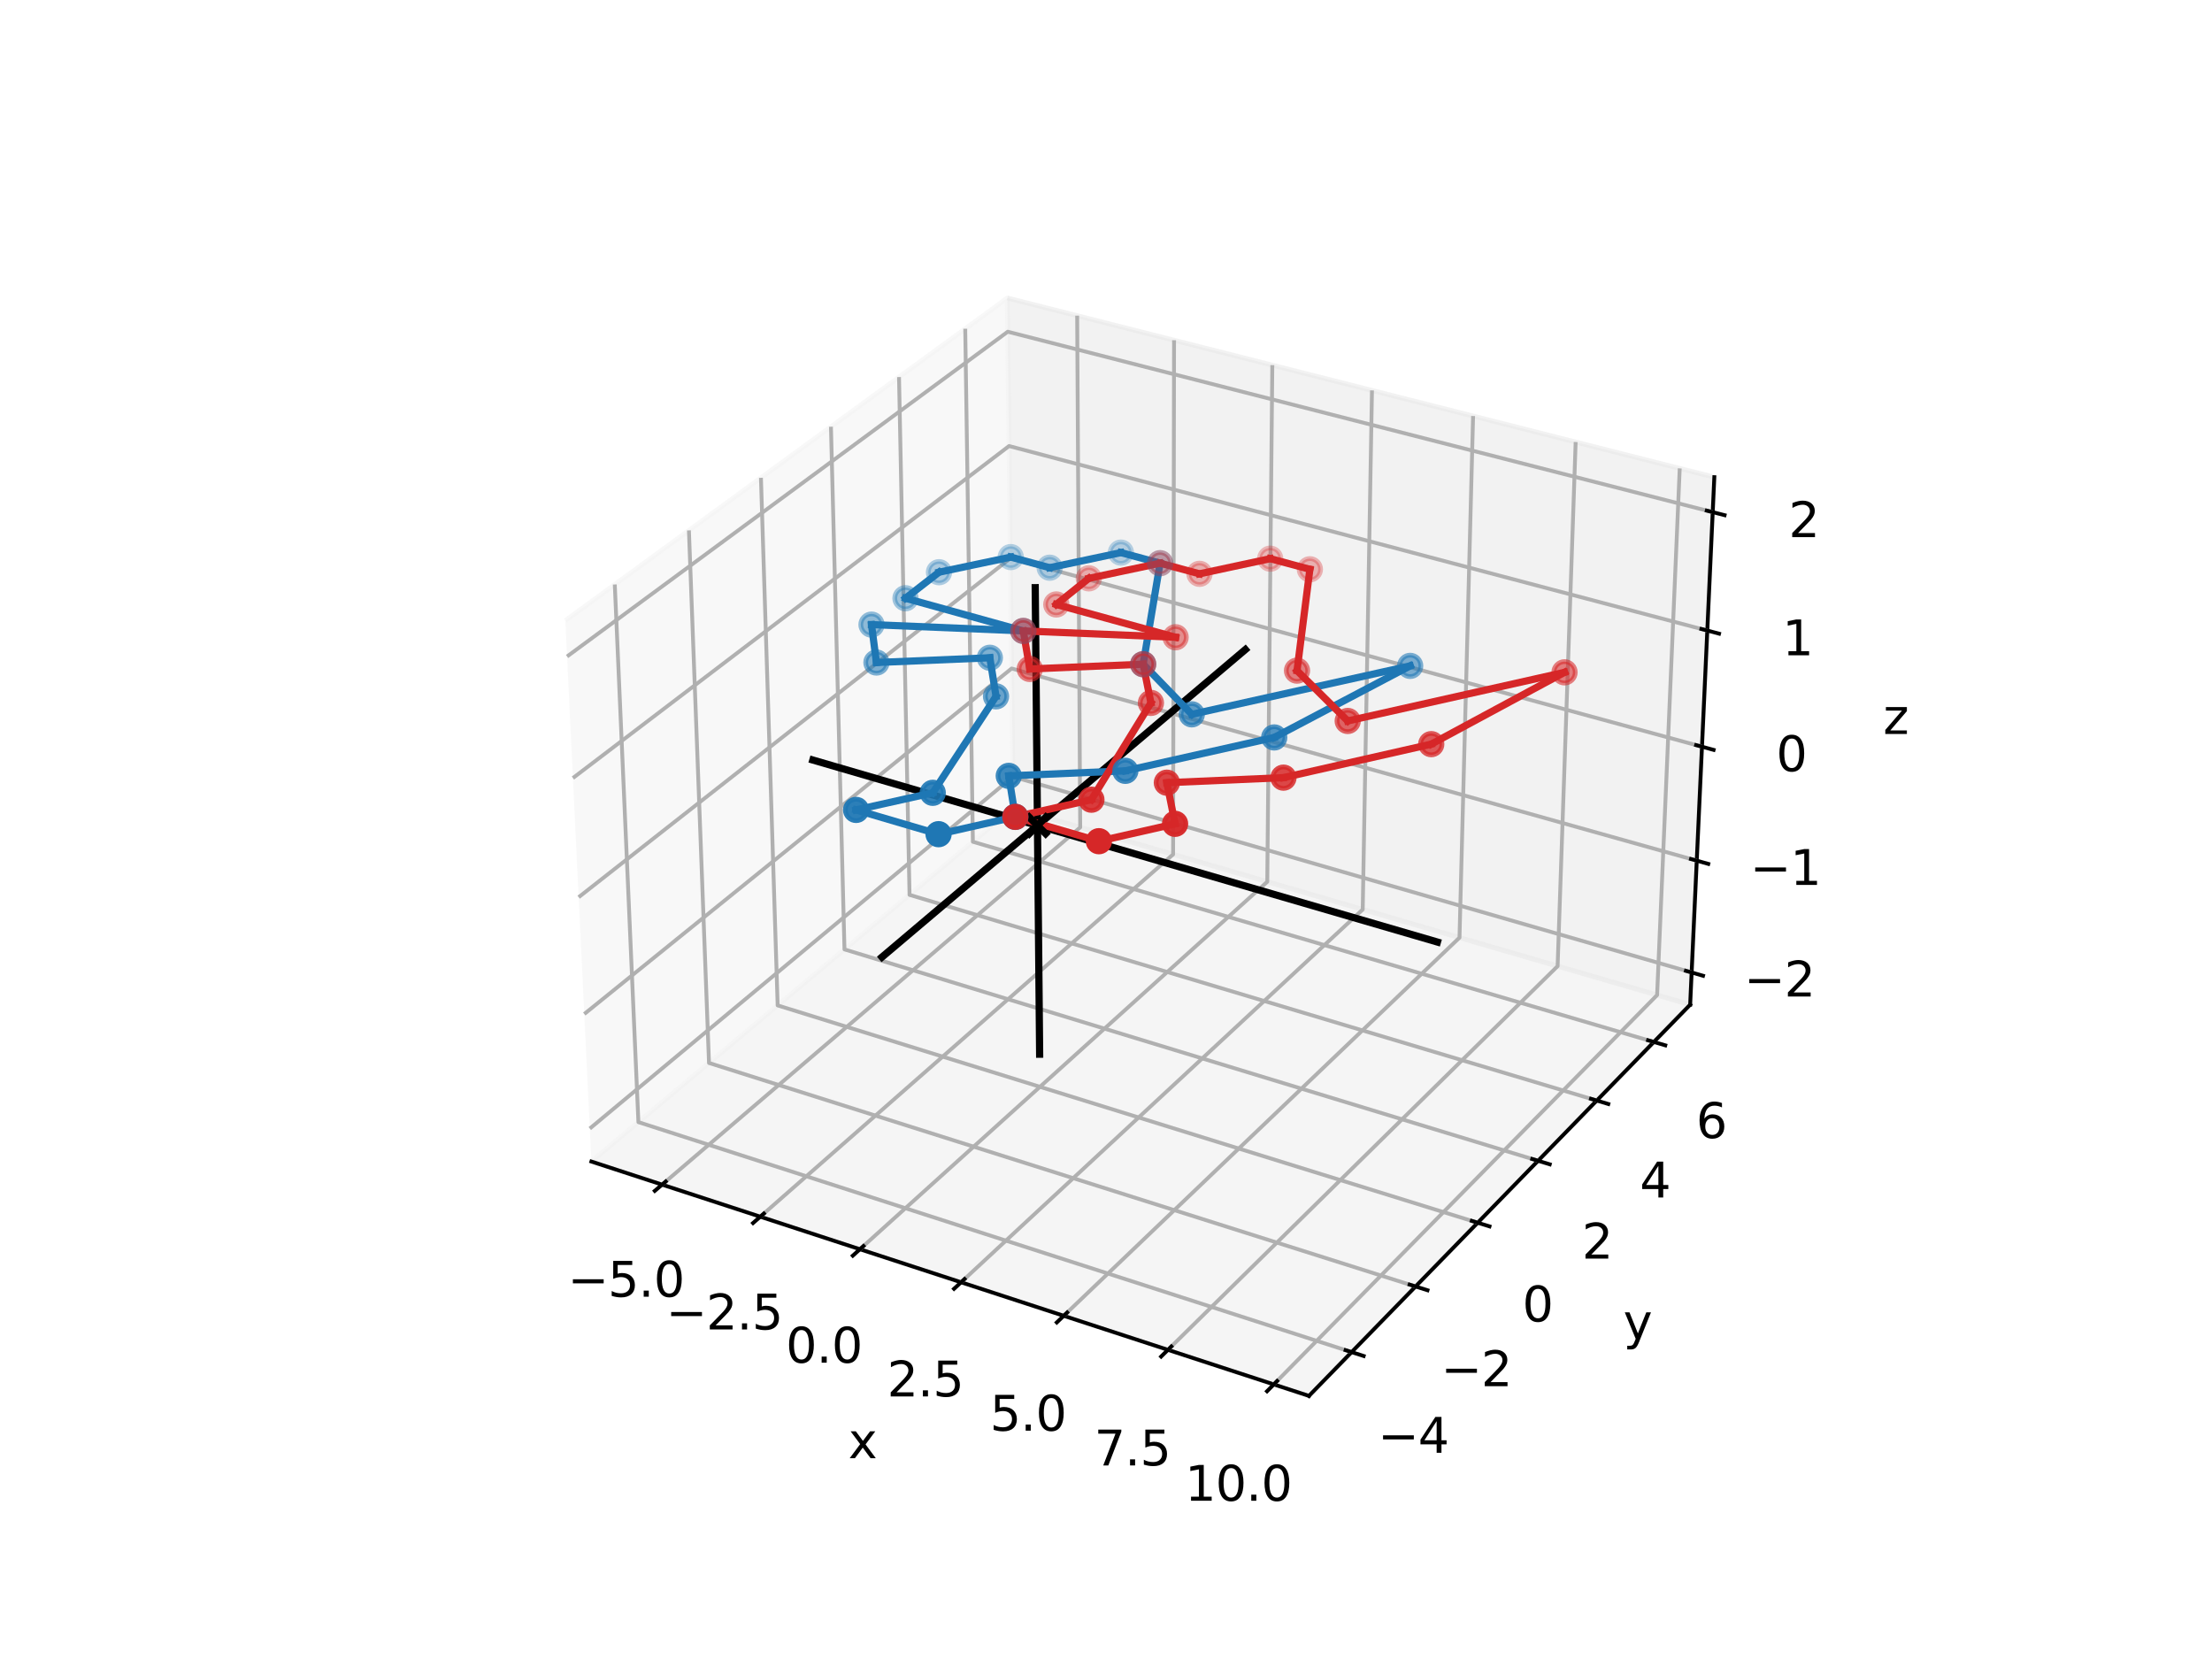 <?xml version="1.0" encoding="utf-8" standalone="no"?>
<!DOCTYPE svg PUBLIC "-//W3C//DTD SVG 1.1//EN"
  "http://www.w3.org/Graphics/SVG/1.1/DTD/svg11.dtd">
<svg xmlns:xlink="http://www.w3.org/1999/xlink" width="460.8pt" height="345.6pt" viewBox="0 0 460.8 345.6" xmlns="http://www.w3.org/2000/svg" version="1.1">
 <defs>
  <style type="text/css">*{stroke-linejoin: round; stroke-linecap: butt}</style>
 </defs>
 <g id="figure_1">
  <g id="patch_1">
   <path d="M 0 345.6 
L 460.8 345.6 
L 460.8 0 
L 0 0 
z
" style="fill: #ffffff"/>
  </g>
  <g id="patch_2">
   <path d="M 103.104 307.584 
L 369.216 307.584 
L 369.216 41.472 
L 103.104 41.472 
z
" style="fill: #ffffff"/>
  </g>
  <g id="pane3d_1">
   <g id="patch_3">
    <path d="M 123.197 241.969 
L 211.076 168.307 
L 209.855 62.074 
L 117.77 129.273 
" style="fill: #f2f2f2; opacity: 0.5; stroke: #f2f2f2; stroke-linejoin: miter"/>
   </g>
  </g>
  <g id="pane3d_2">
   <g id="patch_4">
    <path d="M 211.076 168.307 
L 352.09 209.295 
L 357.123 99.402 
L 209.855 62.074 
" style="fill: #e6e6e6; opacity: 0.5; stroke: #e6e6e6; stroke-linejoin: miter"/>
   </g>
  </g>
  <g id="pane3d_3">
   <g id="patch_5">
    <path d="M 123.197 241.969 
L 272.679 290.79 
L 352.09 209.295 
L 211.076 168.307 
" style="fill: #ececec; opacity: 0.5; stroke: #ececec; stroke-linejoin: miter"/>
   </g>
  </g>
  <g id="axis3d_1">
   <g id="line2d_1">
    <path d="M 123.197 241.969 
L 272.679 290.79 
" style="fill: none; stroke: #000000; stroke-width: 0.8; stroke-linecap: square"/>
   </g>
   <g id="text_1">
    <!-- x -->
    <g transform="translate(176.717 303.768) scale(0.1 -0.1)">
     <defs>
      <path id="DejaVuSans-78" d="M 3513 3500 
L 2247 1797 
L 3578 0 
L 2900 0 
L 1881 1375 
L 863 0 
L 184 0 
L 1544 1831 
L 300 3500 
L 978 3500 
L 1906 2253 
L 2834 3500 
L 3513 3500 
z
" transform="scale(0.016)"/>
     </defs>
     <use xlink:href="#DejaVuSans-78"/>
    </g>
   </g>
   <g id="Line3DCollection_1">
    <path d="M 137.925 246.779 
L 225.025 172.362 
L 224.394 65.759 
" style="fill: none; stroke: #b0b0b0; stroke-width: 0.8"/>
    <path d="M 158.379 253.46 
L 244.377 177.987 
L 244.577 70.875 
" style="fill: none; stroke: #b0b0b0; stroke-width: 0.8"/>
    <path d="M 179.138 260.239 
L 263.994 183.689 
L 265.046 76.063 
" style="fill: none; stroke: #b0b0b0; stroke-width: 0.8"/>
    <path d="M 200.207 267.121 
L 283.879 189.468 
L 285.808 81.326 
" style="fill: none; stroke: #b0b0b0; stroke-width: 0.8"/>
    <path d="M 221.594 274.106 
L 304.039 195.328 
L 306.87 86.665 
" style="fill: none; stroke: #b0b0b0; stroke-width: 0.8"/>
    <path d="M 243.305 281.197 
L 324.478 201.269 
L 328.237 92.081 
" style="fill: none; stroke: #b0b0b0; stroke-width: 0.8"/>
    <path d="M 265.349 288.396 
L 345.204 207.293 
L 349.917 97.576 
" style="fill: none; stroke: #b0b0b0; stroke-width: 0.8"/>
   </g>
   <g id="xtick_1">
    <g id="line2d_2">
     <path d="M 138.683 246.131 
L 136.404 248.078 
" style="fill: none; stroke: #000000; stroke-width: 0.8; stroke-linecap: square"/>
    </g>
    <g id="text_2">
     <!-- −5.0 -->
     <g transform="translate(118.26 270.128) scale(0.1 -0.1)">
      <defs>
       <path id="DejaVuSans-2212" d="M 678 2272 
L 4684 2272 
L 4684 1741 
L 678 1741 
L 678 2272 
z
" transform="scale(0.016)"/>
       <path id="DejaVuSans-35" d="M 691 4666 
L 3169 4666 
L 3169 4134 
L 1269 4134 
L 1269 2991 
Q 1406 3038 1543 3061 
Q 1681 3084 1819 3084 
Q 2600 3084 3056 2656 
Q 3513 2228 3513 1497 
Q 3513 744 3044 326 
Q 2575 -91 1722 -91 
Q 1428 -91 1123 -41 
Q 819 9 494 109 
L 494 744 
Q 775 591 1075 516 
Q 1375 441 1709 441 
Q 2250 441 2565 725 
Q 2881 1009 2881 1497 
Q 2881 1984 2565 2268 
Q 2250 2553 1709 2553 
Q 1456 2553 1204 2497 
Q 953 2441 691 2322 
L 691 4666 
z
" transform="scale(0.016)"/>
       <path id="DejaVuSans-2e" d="M 684 794 
L 1344 794 
L 1344 0 
L 684 0 
L 684 794 
z
" transform="scale(0.016)"/>
       <path id="DejaVuSans-30" d="M 2034 4250 
Q 1547 4250 1301 3770 
Q 1056 3291 1056 2328 
Q 1056 1369 1301 889 
Q 1547 409 2034 409 
Q 2525 409 2770 889 
Q 3016 1369 3016 2328 
Q 3016 3291 2770 3770 
Q 2525 4250 2034 4250 
z
M 2034 4750 
Q 2819 4750 3233 4129 
Q 3647 3509 3647 2328 
Q 3647 1150 3233 529 
Q 2819 -91 2034 -91 
Q 1250 -91 836 529 
Q 422 1150 422 2328 
Q 422 3509 836 4129 
Q 1250 4750 2034 4750 
z
" transform="scale(0.016)"/>
      </defs>
      <use xlink:href="#DejaVuSans-2212"/>
      <use xlink:href="#DejaVuSans-35" x="83.789"/>
      <use xlink:href="#DejaVuSans-2e" x="147.412"/>
      <use xlink:href="#DejaVuSans-30" x="179.199"/>
     </g>
    </g>
   </g>
   <g id="xtick_2">
    <g id="line2d_3">
     <path d="M 159.129 252.802 
L 156.877 254.778 
" style="fill: none; stroke: #000000; stroke-width: 0.8; stroke-linecap: square"/>
    </g>
    <g id="text_3">
     <!-- −2.5 -->
     <g transform="translate(138.736 276.95) scale(0.1 -0.1)">
      <defs>
       <path id="DejaVuSans-32" d="M 1228 531 
L 3431 531 
L 3431 0 
L 469 0 
L 469 531 
Q 828 903 1448 1529 
Q 2069 2156 2228 2338 
Q 2531 2678 2651 2914 
Q 2772 3150 2772 3378 
Q 2772 3750 2511 3984 
Q 2250 4219 1831 4219 
Q 1534 4219 1204 4116 
Q 875 4013 500 3803 
L 500 4441 
Q 881 4594 1212 4672 
Q 1544 4750 1819 4750 
Q 2544 4750 2975 4387 
Q 3406 4025 3406 3419 
Q 3406 3131 3298 2873 
Q 3191 2616 2906 2266 
Q 2828 2175 2409 1742 
Q 1991 1309 1228 531 
z
" transform="scale(0.016)"/>
      </defs>
      <use xlink:href="#DejaVuSans-2212"/>
      <use xlink:href="#DejaVuSans-32" x="83.789"/>
      <use xlink:href="#DejaVuSans-2e" x="147.412"/>
      <use xlink:href="#DejaVuSans-35" x="179.199"/>
     </g>
    </g>
   </g>
   <g id="xtick_3">
    <g id="line2d_4">
     <path d="M 179.878 259.572 
L 177.655 261.577 
" style="fill: none; stroke: #000000; stroke-width: 0.8; stroke-linecap: square"/>
    </g>
    <g id="text_4">
     <!-- 0.0 -->
     <g transform="translate(163.706 283.874) scale(0.1 -0.1)">
      <use xlink:href="#DejaVuSans-30"/>
      <use xlink:href="#DejaVuSans-2e" x="63.623"/>
      <use xlink:href="#DejaVuSans-30" x="95.41"/>
     </g>
    </g>
   </g>
   <g id="xtick_4">
    <g id="line2d_5">
     <path d="M 200.937 266.443 
L 198.744 268.479 
" style="fill: none; stroke: #000000; stroke-width: 0.8; stroke-linecap: square"/>
    </g>
    <g id="text_5">
     <!-- 2.5 -->
     <g transform="translate(184.8 290.901) scale(0.1 -0.1)">
      <use xlink:href="#DejaVuSans-32"/>
      <use xlink:href="#DejaVuSans-2e" x="63.623"/>
      <use xlink:href="#DejaVuSans-35" x="95.41"/>
     </g>
    </g>
   </g>
   <g id="xtick_5">
    <g id="line2d_6">
     <path d="M 222.313 273.418 
L 220.151 275.484 
" style="fill: none; stroke: #000000; stroke-width: 0.8; stroke-linecap: square"/>
    </g>
    <g id="text_6">
     <!-- 5.0 -->
     <g transform="translate(206.212 298.035) scale(0.1 -0.1)">
      <use xlink:href="#DejaVuSans-35"/>
      <use xlink:href="#DejaVuSans-2e" x="63.623"/>
      <use xlink:href="#DejaVuSans-30" x="95.41"/>
     </g>
    </g>
   </g>
   <g id="xtick_6">
    <g id="line2d_7">
     <path d="M 244.014 280.498 
L 241.884 282.596 
" style="fill: none; stroke: #000000; stroke-width: 0.8; stroke-linecap: square"/>
    </g>
    <g id="text_7">
     <!-- 7.5 -->
     <g transform="translate(227.951 305.278) scale(0.1 -0.1)">
      <defs>
       <path id="DejaVuSans-37" d="M 525 4666 
L 3525 4666 
L 3525 4397 
L 1831 0 
L 1172 0 
L 2766 4134 
L 525 4134 
L 525 4666 
z
" transform="scale(0.016)"/>
      </defs>
      <use xlink:href="#DejaVuSans-37"/>
      <use xlink:href="#DejaVuSans-2e" x="63.623"/>
      <use xlink:href="#DejaVuSans-35" x="95.41"/>
     </g>
    </g>
   </g>
   <g id="xtick_7">
    <g id="line2d_8">
     <path d="M 266.047 287.687 
L 263.95 289.817 
" style="fill: none; stroke: #000000; stroke-width: 0.8; stroke-linecap: square"/>
    </g>
    <g id="text_8">
     <!-- 10.0 -->
     <g transform="translate(246.843 312.633) scale(0.1 -0.1)">
      <defs>
       <path id="DejaVuSans-31" d="M 794 531 
L 1825 531 
L 1825 4091 
L 703 3866 
L 703 4441 
L 1819 4666 
L 2450 4666 
L 2450 531 
L 3481 531 
L 3481 0 
L 794 0 
L 794 531 
z
" transform="scale(0.016)"/>
      </defs>
      <use xlink:href="#DejaVuSans-31"/>
      <use xlink:href="#DejaVuSans-30" x="63.623"/>
      <use xlink:href="#DejaVuSans-2e" x="127.246"/>
      <use xlink:href="#DejaVuSans-30" x="159.033"/>
     </g>
    </g>
   </g>
  </g>
  <g id="axis3d_2">
   <g id="line2d_9">
    <path d="M 352.09 209.295 
L 272.679 290.79 
" style="fill: none; stroke: #000000; stroke-width: 0.8; stroke-linecap: square"/>
   </g>
   <g id="text_9">
    <!-- y -->
    <g transform="translate(338.173 278.989) scale(0.1 -0.1)">
     <defs>
      <path id="DejaVuSans-79" d="M 2059 -325 
Q 1816 -950 1584 -1140 
Q 1353 -1331 966 -1331 
L 506 -1331 
L 506 -850 
L 844 -850 
Q 1081 -850 1212 -737 
Q 1344 -625 1503 -206 
L 1606 56 
L 191 3500 
L 800 3500 
L 1894 763 
L 2988 3500 
L 3597 3500 
L 2059 -325 
z
" transform="scale(0.016)"/>
     </defs>
     <use xlink:href="#DejaVuSans-79"/>
    </g>
   </g>
   <g id="Line3DCollection_2">
    <path d="M 128.07 121.757 
L 132.993 233.758 
L 281.566 281.67 
" style="fill: none; stroke: #b0b0b0; stroke-width: 0.8"/>
    <path d="M 143.513 110.487 
L 147.698 221.433 
L 294.889 267.997 
" style="fill: none; stroke: #b0b0b0; stroke-width: 0.8"/>
    <path d="M 158.518 99.537 
L 162.001 209.443 
L 307.831 254.716 
" style="fill: none; stroke: #b0b0b0; stroke-width: 0.8"/>
    <path d="M 173.101 88.895 
L 175.921 197.775 
L 320.407 241.81 
" style="fill: none; stroke: #b0b0b0; stroke-width: 0.8"/>
    <path d="M 187.281 78.547 
L 189.472 186.416 
L 332.633 229.263 
" style="fill: none; stroke: #b0b0b0; stroke-width: 0.8"/>
    <path d="M 201.075 68.481 
L 202.669 175.355 
L 344.523 217.061 
" style="fill: none; stroke: #b0b0b0; stroke-width: 0.8"/>
   </g>
   <g id="xtick_8">
    <g id="line2d_10">
     <path d="M 280.314 281.266 
L 284.073 282.478 
" style="fill: none; stroke: #000000; stroke-width: 0.8; stroke-linecap: square"/>
    </g>
    <g id="text_10">
     <!-- −4 -->
     <g transform="translate(287.03 302.64) scale(0.1 -0.1)">
      <defs>
       <path id="DejaVuSans-34" d="M 2419 4116 
L 825 1625 
L 2419 1625 
L 2419 4116 
z
M 2253 4666 
L 3047 4666 
L 3047 1625 
L 3713 1625 
L 3713 1100 
L 3047 1100 
L 3047 0 
L 2419 0 
L 2419 1100 
L 313 1100 
L 313 1709 
L 2253 4666 
z
" transform="scale(0.016)"/>
      </defs>
      <use xlink:href="#DejaVuSans-2212"/>
      <use xlink:href="#DejaVuSans-34" x="83.789"/>
     </g>
    </g>
   </g>
   <g id="xtick_9">
    <g id="line2d_11">
     <path d="M 293.65 267.605 
L 297.371 268.782 
" style="fill: none; stroke: #000000; stroke-width: 0.8; stroke-linecap: square"/>
    </g>
    <g id="text_11">
     <!-- −2 -->
     <g transform="translate(300.175 288.765) scale(0.1 -0.1)">
      <use xlink:href="#DejaVuSans-2212"/>
      <use xlink:href="#DejaVuSans-32" x="83.789"/>
     </g>
    </g>
   </g>
   <g id="xtick_10">
    <g id="line2d_12">
     <path d="M 306.604 254.335 
L 310.288 255.479 
" style="fill: none; stroke: #000000; stroke-width: 0.8; stroke-linecap: square"/>
    </g>
    <g id="text_12">
     <!-- 0 -->
     <g transform="translate(317.132 275.287) scale(0.1 -0.1)">
      <use xlink:href="#DejaVuSans-30"/>
     </g>
    </g>
   </g>
   <g id="xtick_11">
    <g id="line2d_13">
     <path d="M 319.192 241.44 
L 322.839 242.551 
" style="fill: none; stroke: #000000; stroke-width: 0.8; stroke-linecap: square"/>
    </g>
    <g id="text_13">
     <!-- 2 -->
     <g transform="translate(329.539 262.191) scale(0.1 -0.1)">
      <use xlink:href="#DejaVuSans-32"/>
     </g>
    </g>
   </g>
   <g id="xtick_12">
    <g id="line2d_14">
     <path d="M 331.43 228.903 
L 335.041 229.984 
" style="fill: none; stroke: #000000; stroke-width: 0.8; stroke-linecap: square"/>
    </g>
    <g id="text_14">
     <!-- 4 -->
     <g transform="translate(341.601 249.459) scale(0.1 -0.1)">
      <use xlink:href="#DejaVuSans-34"/>
     </g>
    </g>
   </g>
   <g id="xtick_13">
    <g id="line2d_15">
     <path d="M 343.332 216.71 
L 346.908 217.762 
" style="fill: none; stroke: #000000; stroke-width: 0.8; stroke-linecap: square"/>
    </g>
    <g id="text_15">
     <!-- 6 -->
     <g transform="translate(353.331 237.076) scale(0.1 -0.1)">
      <defs>
       <path id="DejaVuSans-36" d="M 2113 2584 
Q 1688 2584 1439 2293 
Q 1191 2003 1191 1497 
Q 1191 994 1439 701 
Q 1688 409 2113 409 
Q 2538 409 2786 701 
Q 3034 994 3034 1497 
Q 3034 2003 2786 2293 
Q 2538 2584 2113 2584 
z
M 3366 4563 
L 3366 3988 
Q 3128 4100 2886 4159 
Q 2644 4219 2406 4219 
Q 1781 4219 1451 3797 
Q 1122 3375 1075 2522 
Q 1259 2794 1537 2939 
Q 1816 3084 2150 3084 
Q 2853 3084 3261 2657 
Q 3669 2231 3669 1497 
Q 3669 778 3244 343 
Q 2819 -91 2113 -91 
Q 1303 -91 875 529 
Q 447 1150 447 2328 
Q 447 3434 972 4092 
Q 1497 4750 2381 4750 
Q 2619 4750 2861 4703 
Q 3103 4656 3366 4563 
z
" transform="scale(0.016)"/>
      </defs>
      <use xlink:href="#DejaVuSans-36"/>
     </g>
    </g>
   </g>
  </g>
  <g id="axis3d_3">
   <g id="line2d_16">
    <path d="M 352.09 209.295 
L 357.123 99.402 
" style="fill: none; stroke: #000000; stroke-width: 0.8; stroke-linecap: square"/>
   </g>
   <g id="text_16">
    <!-- z -->
    <g transform="translate(392.303 152.902) scale(0.1 -0.1)">
     <defs>
      <path id="DejaVuSans-7a" d="M 353 3500 
L 3084 3500 
L 3084 2975 
L 922 459 
L 3084 459 
L 3084 0 
L 275 0 
L 275 525 
L 2438 3041 
L 353 3041 
L 353 3500 
z
" transform="scale(0.016)"/>
     </defs>
     <use xlink:href="#DejaVuSans-7a"/>
    </g>
   </g>
   <g id="Line3DCollection_3">
    <path d="M 352.398 202.583 
L 211.001 161.806 
L 122.866 235.097 
" style="fill: none; stroke: #b0b0b0; stroke-width: 0.8"/>
    <path d="M 353.464 179.29 
L 210.742 139.258 
L 121.717 211.237 
" style="fill: none; stroke: #b0b0b0; stroke-width: 0.8"/>
    <path d="M 354.551 155.552 
L 210.478 116.298 
L 120.545 186.903 
" style="fill: none; stroke: #b0b0b0; stroke-width: 0.8"/>
    <path d="M 355.659 131.356 
L 210.209 92.917 
L 119.35 162.081 
" style="fill: none; stroke: #b0b0b0; stroke-width: 0.8"/>
    <path d="M 356.789 106.688 
L 209.935 69.103 
L 118.131 136.756 
" style="fill: none; stroke: #b0b0b0; stroke-width: 0.8"/>
   </g>
   <g id="xtick_14">
    <g id="line2d_17">
     <path d="M 351.211 202.241 
L 354.774 203.268 
" style="fill: none; stroke: #000000; stroke-width: 0.8; stroke-linecap: square"/>
    </g>
    <g id="text_17">
     <!-- −2 -->
     <g transform="translate(363.324 207.59) scale(0.1 -0.1)">
      <use xlink:href="#DejaVuSans-2212"/>
      <use xlink:href="#DejaVuSans-32" x="83.789"/>
     </g>
    </g>
   </g>
   <g id="xtick_15">
    <g id="line2d_18">
     <path d="M 352.266 178.954 
L 355.864 179.964 
" style="fill: none; stroke: #000000; stroke-width: 0.8; stroke-linecap: square"/>
    </g>
    <g id="text_18">
     <!-- −1 -->
     <g transform="translate(364.56 184.343) scale(0.1 -0.1)">
      <use xlink:href="#DejaVuSans-2212"/>
      <use xlink:href="#DejaVuSans-31" x="83.789"/>
     </g>
    </g>
   </g>
   <g id="xtick_16">
    <g id="line2d_19">
     <path d="M 353.341 155.222 
L 356.975 156.213 
" style="fill: none; stroke: #000000; stroke-width: 0.8; stroke-linecap: square"/>
    </g>
    <g id="text_19">
     <!-- 0 -->
     <g transform="translate(370.01 160.653) scale(0.1 -0.1)">
      <use xlink:href="#DejaVuSans-30"/>
     </g>
    </g>
   </g>
   <g id="xtick_17">
    <g id="line2d_20">
     <path d="M 354.437 131.033 
L 358.108 132.003 
" style="fill: none; stroke: #000000; stroke-width: 0.8; stroke-linecap: square"/>
    </g>
    <g id="text_20">
     <!-- 1 -->
     <g transform="translate(371.294 136.508) scale(0.1 -0.1)">
      <use xlink:href="#DejaVuSans-31"/>
     </g>
    </g>
   </g>
   <g id="xtick_18">
    <g id="line2d_21">
     <path d="M 355.554 106.372 
L 359.262 107.321 
" style="fill: none; stroke: #000000; stroke-width: 0.8; stroke-linecap: square"/>
    </g>
    <g id="text_21">
     <!-- 2 -->
     <g transform="translate(372.603 111.893) scale(0.1 -0.1)">
      <use xlink:href="#DejaVuSans-32"/>
     </g>
    </g>
   </g>
  </g>
  <g id="axes_1">
   <g id="line2d_22">
    <path d="M 169.335 158.328 
L 299.442 196.245 
" clip-path="url(#p9f0a869448)" style="fill: none; stroke: #000000; stroke-width: 1.5; stroke-linecap: square"/>
   </g>
   <g id="line2d_23">
    <path d="M 183.73 199.378 
L 259.428 135.319 
" clip-path="url(#p9f0a869448)" style="fill: none; stroke: #000000; stroke-width: 1.5; stroke-linecap: square"/>
   </g>
   <g id="line2d_24">
    <path d="M 216.577 219.61 
L 215.655 122.423 
" clip-path="url(#p9f0a869448)" style="fill: none; stroke: #000000; stroke-width: 1.5; stroke-linecap: square"/>
   </g>
   <g id="line2d_25">
    <path d="M 293.762 138.714 
L 248.268 148.81 
" clip-path="url(#p9f0a869448)" style="fill: none; stroke: #1f77b4; stroke-width: 1.5; stroke-linecap: square"/>
   </g>
   <g id="line2d_26">
    <path d="M 248.268 148.81 
L 238.145 138.364 
" clip-path="url(#p9f0a869448)" style="fill: none; stroke: #1f77b4; stroke-width: 1.5; stroke-linecap: square"/>
   </g>
   <g id="line2d_27">
    <path d="M 238.145 138.364 
L 241.663 117.321 
" clip-path="url(#p9f0a869448)" style="fill: none; stroke: #1f77b4; stroke-width: 1.5; stroke-linecap: square"/>
   </g>
   <g id="line2d_28">
    <path d="M 241.663 117.321 
L 233.501 115.118 
" clip-path="url(#p9f0a869448)" style="fill: none; stroke: #1f77b4; stroke-width: 1.5; stroke-linecap: square"/>
   </g>
   <g id="line2d_29">
    <path d="M 233.501 115.118 
L 218.665 118.261 
" clip-path="url(#p9f0a869448)" style="fill: none; stroke: #1f77b4; stroke-width: 1.5; stroke-linecap: square"/>
   </g>
   <g id="line2d_30">
    <path d="M 218.665 118.261 
L 210.558 116.052 
" clip-path="url(#p9f0a869448)" style="fill: none; stroke: #1f77b4; stroke-width: 1.5; stroke-linecap: square"/>
   </g>
   <g id="line2d_31">
    <path d="M 210.558 116.052 
L 195.61 119.202 
" clip-path="url(#p9f0a869448)" style="fill: none; stroke: #1f77b4; stroke-width: 1.5; stroke-linecap: square"/>
   </g>
   <g id="line2d_32">
    <path d="M 195.61 119.202 
L 188.629 124.623 
" clip-path="url(#p9f0a869448)" style="fill: none; stroke: #1f77b4; stroke-width: 1.5; stroke-linecap: square"/>
   </g>
   <g id="line2d_33">
    <path d="M 188.629 124.623 
L 213.172 131.434 
" clip-path="url(#p9f0a869448)" style="fill: none; stroke: #1f77b4; stroke-width: 1.5; stroke-linecap: square"/>
   </g>
   <g id="line2d_34">
    <path d="M 213.172 131.434 
L 181.549 130.119 
" clip-path="url(#p9f0a869448)" style="fill: none; stroke: #1f77b4; stroke-width: 1.5; stroke-linecap: square"/>
   </g>
   <g id="line2d_35">
    <path d="M 181.549 130.119 
L 182.577 138.014 
" clip-path="url(#p9f0a869448)" style="fill: none; stroke: #1f77b4; stroke-width: 1.5; stroke-linecap: square"/>
   </g>
   <g id="line2d_36">
    <path d="M 182.577 138.014 
L 206.204 137.026 
" clip-path="url(#p9f0a869448)" style="fill: none; stroke: #1f77b4; stroke-width: 1.5; stroke-linecap: square"/>
   </g>
   <g id="line2d_37">
    <path d="M 206.204 137.026 
L 207.49 145.061 
" clip-path="url(#p9f0a869448)" style="fill: none; stroke: #1f77b4; stroke-width: 1.5; stroke-linecap: square"/>
   </g>
   <g id="line2d_38">
    <path d="M 207.49 145.061 
L 194.31 165.158 
" clip-path="url(#p9f0a869448)" style="fill: none; stroke: #1f77b4; stroke-width: 1.5; stroke-linecap: square"/>
   </g>
   <g id="line2d_39">
    <path d="M 194.31 165.158 
L 178.342 168.721 
" clip-path="url(#p9f0a869448)" style="fill: none; stroke: #1f77b4; stroke-width: 1.5; stroke-linecap: square"/>
   </g>
   <g id="line2d_40">
    <path d="M 178.342 168.721 
L 195.518 173.773 
" clip-path="url(#p9f0a869448)" style="fill: none; stroke: #1f77b4; stroke-width: 1.5; stroke-linecap: square"/>
   </g>
   <g id="line2d_41">
    <path d="M 195.518 173.773 
L 211.508 170.167 
" clip-path="url(#p9f0a869448)" style="fill: none; stroke: #1f77b4; stroke-width: 1.5; stroke-linecap: square"/>
   </g>
   <g id="line2d_42">
    <path d="M 211.508 170.167 
L 210.141 161.626 
" clip-path="url(#p9f0a869448)" style="fill: none; stroke: #1f77b4; stroke-width: 1.5; stroke-linecap: square"/>
   </g>
   <g id="line2d_43">
    <path d="M 210.141 161.626 
L 234.431 160.579 
" clip-path="url(#p9f0a869448)" style="fill: none; stroke: #1f77b4; stroke-width: 1.5; stroke-linecap: square"/>
   </g>
   <g id="line2d_44">
    <path d="M 234.431 160.579 
L 265.444 153.623 
" clip-path="url(#p9f0a869448)" style="fill: none; stroke: #1f77b4; stroke-width: 1.5; stroke-linecap: square"/>
   </g>
   <g id="line2d_45">
    <path d="M 265.444 153.623 
L 293.762 138.714 
" clip-path="url(#p9f0a869448)" style="fill: none; stroke: #1f77b4; stroke-width: 1.5; stroke-linecap: square"/>
   </g>
   <g id="line2d_46">
    <path d="M 325.919 140.058 
L 280.754 150.188 
" clip-path="url(#p9f0a869448)" style="fill: none; stroke: #d62728; stroke-width: 1.5; stroke-linecap: square"/>
   </g>
   <g id="line2d_47">
    <path d="M 280.754 150.188 
L 270.194 139.706 
" clip-path="url(#p9f0a869448)" style="fill: none; stroke: #d62728; stroke-width: 1.5; stroke-linecap: square"/>
   </g>
   <g id="line2d_48">
    <path d="M 270.194 139.706 
L 272.871 118.593 
" clip-path="url(#p9f0a869448)" style="fill: none; stroke: #d62728; stroke-width: 1.5; stroke-linecap: square"/>
   </g>
   <g id="line2d_49">
    <path d="M 272.871 118.593 
L 264.607 116.383 
" clip-path="url(#p9f0a869448)" style="fill: none; stroke: #d62728; stroke-width: 1.5; stroke-linecap: square"/>
   </g>
   <g id="line2d_50">
    <path d="M 264.607 116.383 
L 249.873 119.536 
" clip-path="url(#p9f0a869448)" style="fill: none; stroke: #d62728; stroke-width: 1.5; stroke-linecap: square"/>
   </g>
   <g id="line2d_51">
    <path d="M 249.873 119.536 
L 241.663 117.321 
" clip-path="url(#p9f0a869448)" style="fill: none; stroke: #d62728; stroke-width: 1.5; stroke-linecap: square"/>
   </g>
   <g id="line2d_52">
    <path d="M 241.663 117.321 
L 226.818 120.481 
" clip-path="url(#p9f0a869448)" style="fill: none; stroke: #d62728; stroke-width: 1.5; stroke-linecap: square"/>
   </g>
   <g id="line2d_53">
    <path d="M 226.818 120.481 
L 220.043 125.919 
" clip-path="url(#p9f0a869448)" style="fill: none; stroke: #d62728; stroke-width: 1.5; stroke-linecap: square"/>
   </g>
   <g id="line2d_54">
    <path d="M 220.043 125.919 
L 244.9 132.753 
" clip-path="url(#p9f0a869448)" style="fill: none; stroke: #d62728; stroke-width: 1.5; stroke-linecap: square"/>
   </g>
   <g id="line2d_55">
    <path d="M 244.9 132.753 
L 213.172 131.434 
" clip-path="url(#p9f0a869448)" style="fill: none; stroke: #d62728; stroke-width: 1.5; stroke-linecap: square"/>
   </g>
   <g id="line2d_56">
    <path d="M 213.172 131.434 
L 214.519 139.355 
" clip-path="url(#p9f0a869448)" style="fill: none; stroke: #d62728; stroke-width: 1.5; stroke-linecap: square"/>
   </g>
   <g id="line2d_57">
    <path d="M 214.519 139.355 
L 238.145 138.364 
" clip-path="url(#p9f0a869448)" style="fill: none; stroke: #d62728; stroke-width: 1.5; stroke-linecap: square"/>
   </g>
   <g id="line2d_58">
    <path d="M 238.145 138.364 
L 239.756 146.426 
" clip-path="url(#p9f0a869448)" style="fill: none; stroke: #d62728; stroke-width: 1.5; stroke-linecap: square"/>
   </g>
   <g id="line2d_59">
    <path d="M 239.756 146.426 
L 227.361 166.592 
" clip-path="url(#p9f0a869448)" style="fill: none; stroke: #d62728; stroke-width: 1.5; stroke-linecap: square"/>
   </g>
   <g id="line2d_60">
    <path d="M 227.361 166.592 
L 211.508 170.167 
" clip-path="url(#p9f0a869448)" style="fill: none; stroke: #d62728; stroke-width: 1.5; stroke-linecap: square"/>
   </g>
   <g id="line2d_61">
    <path d="M 211.508 170.167 
L 228.916 175.238 
" clip-path="url(#p9f0a869448)" style="fill: none; stroke: #d62728; stroke-width: 1.5; stroke-linecap: square"/>
   </g>
   <g id="line2d_62">
    <path d="M 228.916 175.238 
L 244.79 171.619 
" clip-path="url(#p9f0a869448)" style="fill: none; stroke: #d62728; stroke-width: 1.5; stroke-linecap: square"/>
   </g>
   <g id="line2d_63">
    <path d="M 244.79 171.619 
L 243.077 163.048 
" clip-path="url(#p9f0a869448)" style="fill: none; stroke: #d62728; stroke-width: 1.5; stroke-linecap: square"/>
   </g>
   <g id="line2d_64">
    <path d="M 243.077 163.048 
L 267.367 161.997 
" clip-path="url(#p9f0a869448)" style="fill: none; stroke: #d62728; stroke-width: 1.5; stroke-linecap: square"/>
   </g>
   <g id="line2d_65">
    <path d="M 267.367 161.997 
L 298.154 155.017 
" clip-path="url(#p9f0a869448)" style="fill: none; stroke: #d62728; stroke-width: 1.5; stroke-linecap: square"/>
   </g>
   <g id="line2d_66">
    <path d="M 298.154 155.017 
L 325.919 140.058 
" clip-path="url(#p9f0a869448)" style="fill: none; stroke: #d62728; stroke-width: 1.5; stroke-linecap: square"/>
   </g>
   <g id="Path3DCollection_1">
    <defs>
     <path id="mc1e4ea7752" d="M -2.236 2.236 
L 2.236 -2.236 
M -2.236 -2.236 
L 2.236 2.236 
" style="stroke: #000000; stroke-width: 1.5"/>
    </defs>
    <g clip-path="url(#p9f0a869448)">
     <use xlink:href="#mc1e4ea7752" x="216.125" y="171.964" style="stroke: #000000; stroke-width: 1.5"/>
    </g>
   </g>
   <g id="Path3DCollection_2">
    <defs>
     <path id="C0_0_f7c122cc66" d="M 0 2.236 
C 0.593 2.236 1.162 2 1.581 1.581 
C 2 1.162 2.236 0.593 2.236 -0 
C 2.236 -0.593 2 -1.162 1.581 -1.581 
C 1.162 -2 0.593 -2.236 0 -2.236 
C -0.593 -2.236 -1.162 -2 -1.581 -1.581 
C -2 -1.162 -2.236 -0.593 -2.236 0 
C -2.236 0.593 -2 1.162 -1.581 1.581 
C -1.162 2 -0.593 2.236 0 2.236 
z
"/>
    </defs>
    <g clip-path="url(#p9f0a869448)">
     <use xlink:href="#C0_0_f7c122cc66" x="233.501" y="115.118" style="fill: #1f77b4; fill-opacity: 0.3; stroke: #1f77b4; stroke-opacity: 0.3"/>
    </g>
    <g clip-path="url(#p9f0a869448)">
     <use xlink:href="#C0_0_f7c122cc66" x="210.558" y="116.052" style="fill: #1f77b4; fill-opacity: 0.311; stroke: #1f77b4; stroke-opacity: 0.311"/>
    </g>
    <g clip-path="url(#p9f0a869448)">
     <use xlink:href="#C0_0_f7c122cc66" x="241.663" y="117.321" style="fill: #1f77b4; fill-opacity: 0.326; stroke: #1f77b4; stroke-opacity: 0.326"/>
    </g>
    <g clip-path="url(#p9f0a869448)">
     <use xlink:href="#C0_0_f7c122cc66" x="218.665" y="118.261" style="fill: #1f77b4; fill-opacity: 0.338; stroke: #1f77b4; stroke-opacity: 0.338"/>
    </g>
    <g clip-path="url(#p9f0a869448)">
     <use xlink:href="#C0_0_f7c122cc66" x="195.61" y="119.202" style="fill: #1f77b4; fill-opacity: 0.349; stroke: #1f77b4; stroke-opacity: 0.349"/>
    </g>
    <g clip-path="url(#p9f0a869448)">
     <use xlink:href="#C0_0_f7c122cc66" x="188.629" y="124.623" style="fill: #1f77b4; fill-opacity: 0.413; stroke: #1f77b4; stroke-opacity: 0.413"/>
    </g>
    <g clip-path="url(#p9f0a869448)">
     <use xlink:href="#C0_0_f7c122cc66" x="181.549" y="130.119" style="fill: #1f77b4; fill-opacity: 0.479; stroke: #1f77b4; stroke-opacity: 0.479"/>
    </g>
    <g clip-path="url(#p9f0a869448)">
     <use xlink:href="#C0_0_f7c122cc66" x="213.172" y="131.434" style="fill: #1f77b4; fill-opacity: 0.495; stroke: #1f77b4; stroke-opacity: 0.495"/>
    </g>
    <g clip-path="url(#p9f0a869448)">
     <use xlink:href="#C0_0_f7c122cc66" x="206.204" y="137.026" style="fill: #1f77b4; fill-opacity: 0.561; stroke: #1f77b4; stroke-opacity: 0.561"/>
    </g>
    <g clip-path="url(#p9f0a869448)">
     <use xlink:href="#C0_0_f7c122cc66" x="182.577" y="138.014" style="fill: #1f77b4; fill-opacity: 0.573; stroke: #1f77b4; stroke-opacity: 0.573"/>
    </g>
    <g clip-path="url(#p9f0a869448)">
     <use xlink:href="#C0_0_f7c122cc66" x="238.145" y="138.364" style="fill: #1f77b4; fill-opacity: 0.577; stroke: #1f77b4; stroke-opacity: 0.577"/>
    </g>
    <g clip-path="url(#p9f0a869448)">
     <use xlink:href="#C0_0_f7c122cc66" x="293.762" y="138.714" style="fill: #1f77b4; fill-opacity: 0.582; stroke: #1f77b4; stroke-opacity: 0.582"/>
    </g>
    <g clip-path="url(#p9f0a869448)">
     <use xlink:href="#C0_0_f7c122cc66" x="207.49" y="145.061" style="fill: #1f77b4; fill-opacity: 0.657; stroke: #1f77b4; stroke-opacity: 0.657"/>
    </g>
    <g clip-path="url(#p9f0a869448)">
     <use xlink:href="#C0_0_f7c122cc66" x="248.268" y="148.81" style="fill: #1f77b4; fill-opacity: 0.702; stroke: #1f77b4; stroke-opacity: 0.702"/>
    </g>
    <g clip-path="url(#p9f0a869448)">
     <use xlink:href="#C0_0_f7c122cc66" x="265.444" y="153.623" style="fill: #1f77b4; fill-opacity: 0.76; stroke: #1f77b4; stroke-opacity: 0.76"/>
    </g>
    <g clip-path="url(#p9f0a869448)">
     <use xlink:href="#C0_0_f7c122cc66" x="234.431" y="160.579" style="fill: #1f77b4; fill-opacity: 0.843; stroke: #1f77b4; stroke-opacity: 0.843"/>
    </g>
    <g clip-path="url(#p9f0a869448)">
     <use xlink:href="#C0_0_f7c122cc66" x="210.141" y="161.626" style="fill: #1f77b4; fill-opacity: 0.855; stroke: #1f77b4; stroke-opacity: 0.855"/>
    </g>
    <g clip-path="url(#p9f0a869448)">
     <use xlink:href="#C0_0_f7c122cc66" x="194.31" y="165.158" style="fill: #1f77b4; fill-opacity: 0.897; stroke: #1f77b4; stroke-opacity: 0.897"/>
    </g>
    <g clip-path="url(#p9f0a869448)">
     <use xlink:href="#C0_0_f7c122cc66" x="178.342" y="168.721" style="fill: #1f77b4; fill-opacity: 0.94; stroke: #1f77b4; stroke-opacity: 0.94"/>
    </g>
    <g clip-path="url(#p9f0a869448)">
     <use xlink:href="#C0_0_f7c122cc66" x="211.508" y="170.167" style="fill: #1f77b4; fill-opacity: 0.957; stroke: #1f77b4; stroke-opacity: 0.957"/>
    </g>
    <g clip-path="url(#p9f0a869448)">
     <use xlink:href="#C0_0_f7c122cc66" x="195.518" y="173.773" style="fill: #1f77b4; stroke: #1f77b4"/>
    </g>
   </g>
   <g id="Path3DCollection_3">
    <defs>
     <path id="C1_0_48dcac2811" d="M 0 2.236 
C 0.593 2.236 1.162 2 1.581 1.581 
C 2 1.162 2.236 0.593 2.236 -0 
C 2.236 -0.593 2 -1.162 1.581 -1.581 
C 1.162 -2 0.593 -2.236 0 -2.236 
C -0.593 -2.236 -1.162 -2 -1.581 -1.581 
C -2 -1.162 -2.236 -0.593 -2.236 0 
C -2.236 0.593 -2 1.162 -1.581 1.581 
C -1.162 2 -0.593 2.236 0 2.236 
z
"/>
    </defs>
    <g clip-path="url(#p9f0a869448)">
     <use xlink:href="#C1_0_48dcac2811" x="264.607" y="116.383" style="fill: #d62728; fill-opacity: 0.3; stroke: #d62728; stroke-opacity: 0.3"/>
    </g>
    <g clip-path="url(#p9f0a869448)">
     <use xlink:href="#C1_0_48dcac2811" x="241.663" y="117.321" style="fill: #d62728; fill-opacity: 0.311; stroke: #d62728; stroke-opacity: 0.311"/>
    </g>
    <g clip-path="url(#p9f0a869448)">
     <use xlink:href="#C1_0_48dcac2811" x="272.871" y="118.593" style="fill: #d62728; fill-opacity: 0.326; stroke: #d62728; stroke-opacity: 0.326"/>
    </g>
    <g clip-path="url(#p9f0a869448)">
     <use xlink:href="#C1_0_48dcac2811" x="249.873" y="119.536" style="fill: #d62728; fill-opacity: 0.337; stroke: #d62728; stroke-opacity: 0.337"/>
    </g>
    <g clip-path="url(#p9f0a869448)">
     <use xlink:href="#C1_0_48dcac2811" x="226.818" y="120.481" style="fill: #d62728; fill-opacity: 0.349; stroke: #d62728; stroke-opacity: 0.349"/>
    </g>
    <g clip-path="url(#p9f0a869448)">
     <use xlink:href="#C1_0_48dcac2811" x="220.043" y="125.919" style="fill: #d62728; fill-opacity: 0.413; stroke: #d62728; stroke-opacity: 0.413"/>
    </g>
    <g clip-path="url(#p9f0a869448)">
     <use xlink:href="#C1_0_48dcac2811" x="213.172" y="131.434" style="fill: #d62728; fill-opacity: 0.479; stroke: #d62728; stroke-opacity: 0.479"/>
    </g>
    <g clip-path="url(#p9f0a869448)">
     <use xlink:href="#C1_0_48dcac2811" x="244.9" y="132.753" style="fill: #d62728; fill-opacity: 0.495; stroke: #d62728; stroke-opacity: 0.495"/>
    </g>
    <g clip-path="url(#p9f0a869448)">
     <use xlink:href="#C1_0_48dcac2811" x="238.145" y="138.364" style="fill: #d62728; fill-opacity: 0.561; stroke: #d62728; stroke-opacity: 0.561"/>
    </g>
    <g clip-path="url(#p9f0a869448)">
     <use xlink:href="#C1_0_48dcac2811" x="214.519" y="139.355" style="fill: #d62728; fill-opacity: 0.573; stroke: #d62728; stroke-opacity: 0.573"/>
    </g>
    <g clip-path="url(#p9f0a869448)">
     <use xlink:href="#C1_0_48dcac2811" x="270.194" y="139.706" style="fill: #d62728; fill-opacity: 0.577; stroke: #d62728; stroke-opacity: 0.577"/>
    </g>
    <g clip-path="url(#p9f0a869448)">
     <use xlink:href="#C1_0_48dcac2811" x="325.919" y="140.058" style="fill: #d62728; fill-opacity: 0.582; stroke: #d62728; stroke-opacity: 0.582"/>
    </g>
    <g clip-path="url(#p9f0a869448)">
     <use xlink:href="#C1_0_48dcac2811" x="239.756" y="146.426" style="fill: #d62728; fill-opacity: 0.657; stroke: #d62728; stroke-opacity: 0.657"/>
    </g>
    <g clip-path="url(#p9f0a869448)">
     <use xlink:href="#C1_0_48dcac2811" x="280.754" y="150.188" style="fill: #d62728; fill-opacity: 0.702; stroke: #d62728; stroke-opacity: 0.702"/>
    </g>
    <g clip-path="url(#p9f0a869448)">
     <use xlink:href="#C1_0_48dcac2811" x="298.154" y="155.017" style="fill: #d62728; fill-opacity: 0.759; stroke: #d62728; stroke-opacity: 0.759"/>
    </g>
    <g clip-path="url(#p9f0a869448)">
     <use xlink:href="#C1_0_48dcac2811" x="267.367" y="161.997" style="fill: #d62728; fill-opacity: 0.843; stroke: #d62728; stroke-opacity: 0.843"/>
    </g>
    <g clip-path="url(#p9f0a869448)">
     <use xlink:href="#C1_0_48dcac2811" x="243.077" y="163.048" style="fill: #d62728; fill-opacity: 0.855; stroke: #d62728; stroke-opacity: 0.855"/>
    </g>
    <g clip-path="url(#p9f0a869448)">
     <use xlink:href="#C1_0_48dcac2811" x="227.361" y="166.592" style="fill: #d62728; fill-opacity: 0.897; stroke: #d62728; stroke-opacity: 0.897"/>
    </g>
    <g clip-path="url(#p9f0a869448)">
     <use xlink:href="#C1_0_48dcac2811" x="211.508" y="170.167" style="fill: #d62728; fill-opacity: 0.94; stroke: #d62728; stroke-opacity: 0.94"/>
    </g>
    <g clip-path="url(#p9f0a869448)">
     <use xlink:href="#C1_0_48dcac2811" x="244.79" y="171.619" style="fill: #d62728; fill-opacity: 0.957; stroke: #d62728; stroke-opacity: 0.957"/>
    </g>
    <g clip-path="url(#p9f0a869448)">
     <use xlink:href="#C1_0_48dcac2811" x="228.916" y="175.238" style="fill: #d62728; stroke: #d62728"/>
    </g>
   </g>
  </g>
 </g>
 <defs>
  <clipPath id="p9f0a869448">
   <rect x="103.104" y="41.472" width="266.112" height="266.112"/>
  </clipPath>
 </defs>
</svg>
